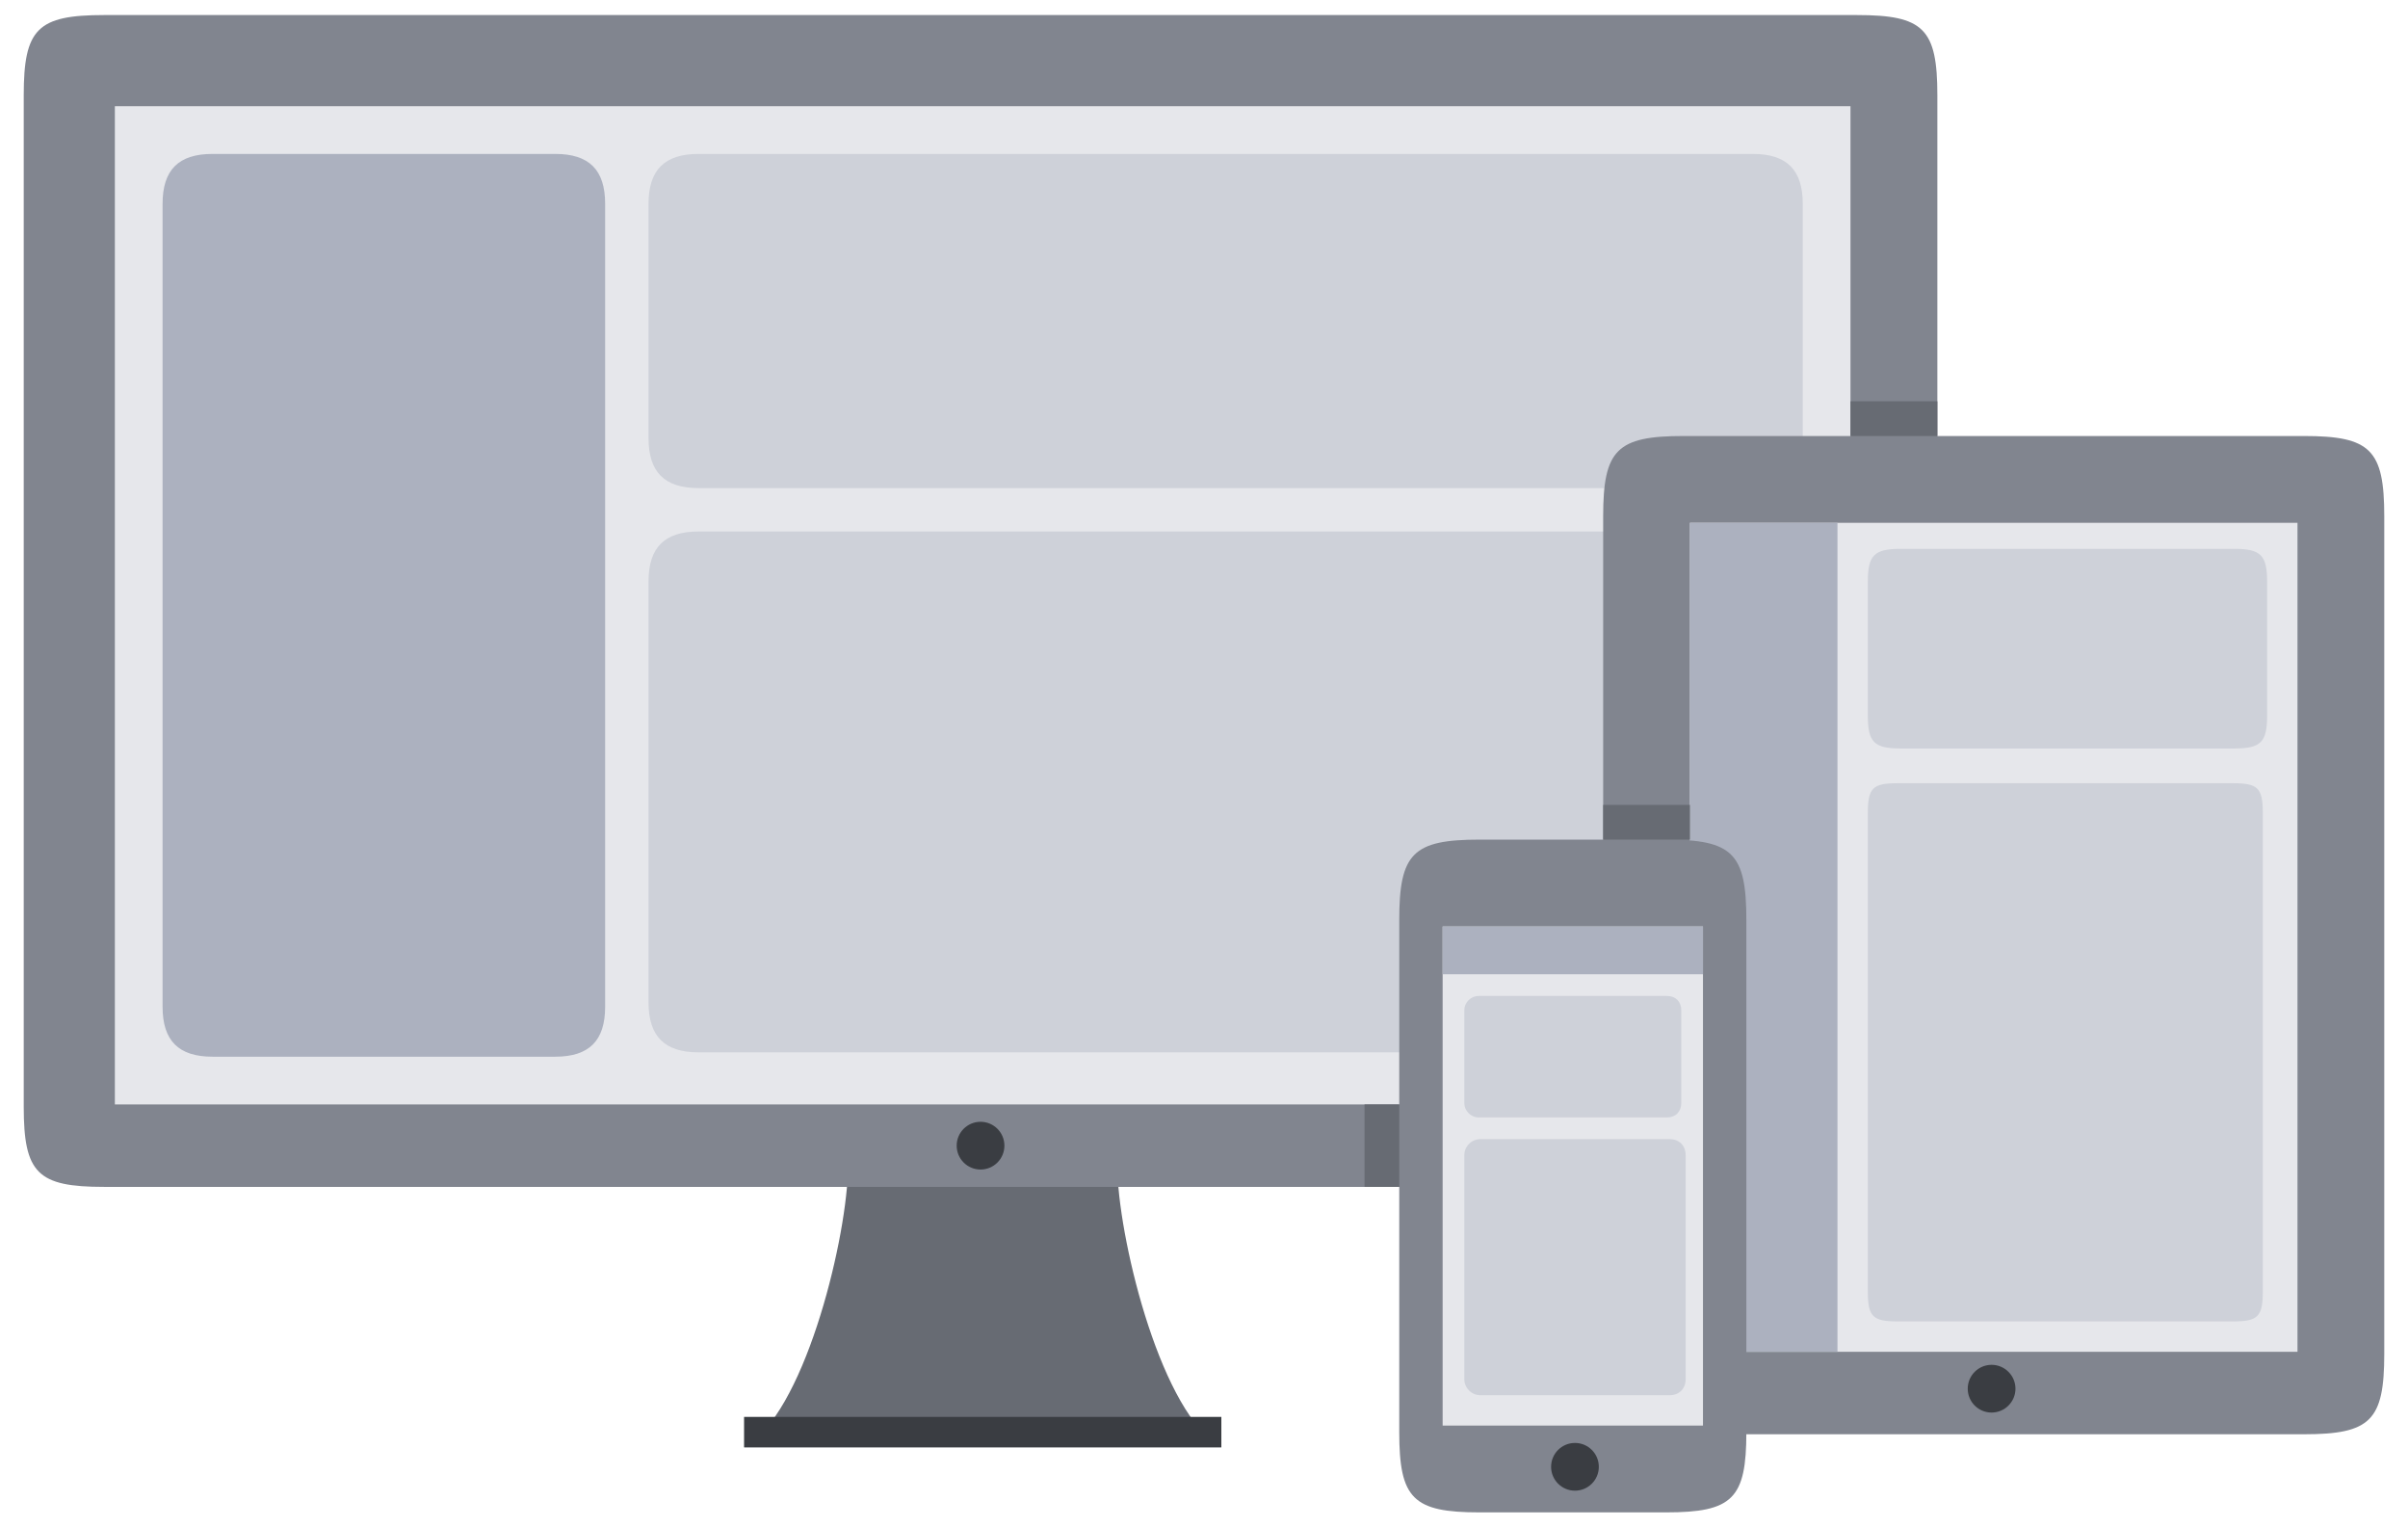 <svg xmlns="http://www.w3.org/2000/svg" width="725.9" height="460.352" viewBox="0 0 725.9 460.352"><path fill="#676B73" d="M224.303 436.193h143.878c-17.814-9.834-30.423-60.295-31.313-82.562-.784-19.984 8.11-36.805 21.764-45.619h-124.804c13.681 8.814 22.575 25.635 21.766 45.619-.892 22.265-13.474 72.727-31.291 82.562z"/><path fill="#3A3D42" d="M224.303 427.037h143.878v9.156h-143.878v-9.156z"/><path fill="#81858F" d="M7.155 28.735c0-20.064 4.134-24.197 24.197-24.197h528.446c20.094 0 24.225 4.133 24.225 24.197v304.782c0 20.068-4.131 24.2-24.225 24.2l-528.446-.002c-20.064 0-24.197-4.13-24.197-24.2v-304.78z"/><path fill="#E6E7EB" d="M34.624 32.005h523.213v300.859h-523.213v-300.859z"/><circle fill="#3A3D42" cx="295.588" cy="345.289" r="7.194"/><path fill="#ACB1BF" d="M49.01 61.434c0-10.229 4.813-15.042 15.042-15.042h103.329c10.229 0 15.042 4.813 15.042 15.042v241.999c0 10.205-4.812 15.044-15.042 15.044h-103.329c-10.228 0-15.042-4.839-15.042-15.044v-241.999z"/><path fill="#CED1D9" d="M195.503 61.434c0-10.229 4.84-15.042 15.067-15.042h317.837c10.229 0 15.041 4.813 15.041 15.043v70.63c0 10.229-4.812 15.042-15.041 15.042h-317.837c-10.227 0-15.067-4.812-15.067-15.042v-70.631zm0 113.795c0-10.229 4.84-15.042 15.067-15.042h317.837c10.229 0 15.041 4.813 15.041 15.042v126.898c0 10.203-4.812 15.042-15.041 15.042h-317.837c-10.227 0-15.067-4.839-15.067-15.042v-126.898z"/><path fill="#81858F" d="M483.282 155.608c0-20.064 4.133-24.198 24.199-24.198h187.066c20.064 0 24.197 4.133 24.197 24.198v252.464c0 20.066-4.133 24.198-24.197 24.198h-187.066c-20.064 0-24.199-4.13-24.199-24.198v-252.464z"/><path fill="#E6E7EB" d="M509.44 157.57h183.146v249.847h-183.146v-249.847z"/><path fill="#3A3D42" d="M593.181 418.536c0-3.976 3.215-7.193 7.193-7.193 3.947 0 7.193 3.218 7.193 7.193 0 3.979-3.246 7.193-7.193 7.193-3.978 0-7.193-3.221-7.193-7.193z"/><path fill="#ACB1BF" d="M509.44 157.57h44.473v249.847h-44.473v-249.847z"/><path fill="#CED1D9" d="M563.067 175.229c0-7.873 1.938-9.81 9.838-9.81h100.713c7.873 0 9.811 1.937 9.811 9.81v40.547c0 7.9-1.938 9.809-9.811 9.809h-100.711c-7.902 0-9.84-1.91-9.84-9.809v-40.547zm0 69.766c0-7.482 1.469-8.945 8.951-8.945h101.156c7.48 0 8.949 1.463 8.949 8.945v144.322c0 7.479-1.469 8.945-8.949 8.945h-101.157c-7.48 0-8.951-1.467-8.951-8.945v-144.322h.001z"/><path fill="#81858F" d="M421.808 277.274c0-20.09 4.133-24.222 24.197-24.222h56.242c20.066 0 24.199 4.132 24.199 24.222v154.34c0 20.069-4.131 24.199-24.199 24.199h-56.242c-20.064 0-24.197-4.13-24.197-24.199v-154.34z"/><circle fill="#3A3D42" cx="474.778" cy="442.079" r="7.194"/><path fill="#E6E7EB" d="M434.888 279.237h78.48v150.417h-78.48v-150.417z"/><path fill="#CED1D9" d="M441.427 304.508c0-2.407 1.961-4.344 4.371-4.344h56.688c2.641 0 4.34 1.702 4.34 4.344v27.911c0 2.644-1.699 4.369-4.34 4.369h-56.688c-2.41 0-4.371-1.963-4.371-4.369v-27.911zm0 43.606c0-2.589 2.199-4.787 4.789-4.787h57.133c2.85 0 4.787 1.937 4.787 4.787v67.598c0 2.824-1.938 4.785-4.787 4.785h-57.133c-2.59 0-4.789-2.194-4.789-4.785v-67.598z"/><path fill="#ACB1BF" d="M434.888 279.237h78.479v14.387h-78.479v-14.387z"/><path fill="#676B73" d="M483.282 242.589h26.158v10.465h-26.158v-10.465zm74.553-121.641h26.188v10.462h-26.188v-10.462zm-146.492 211.916h10.465v24.85h-10.465v-24.85z"/></svg>